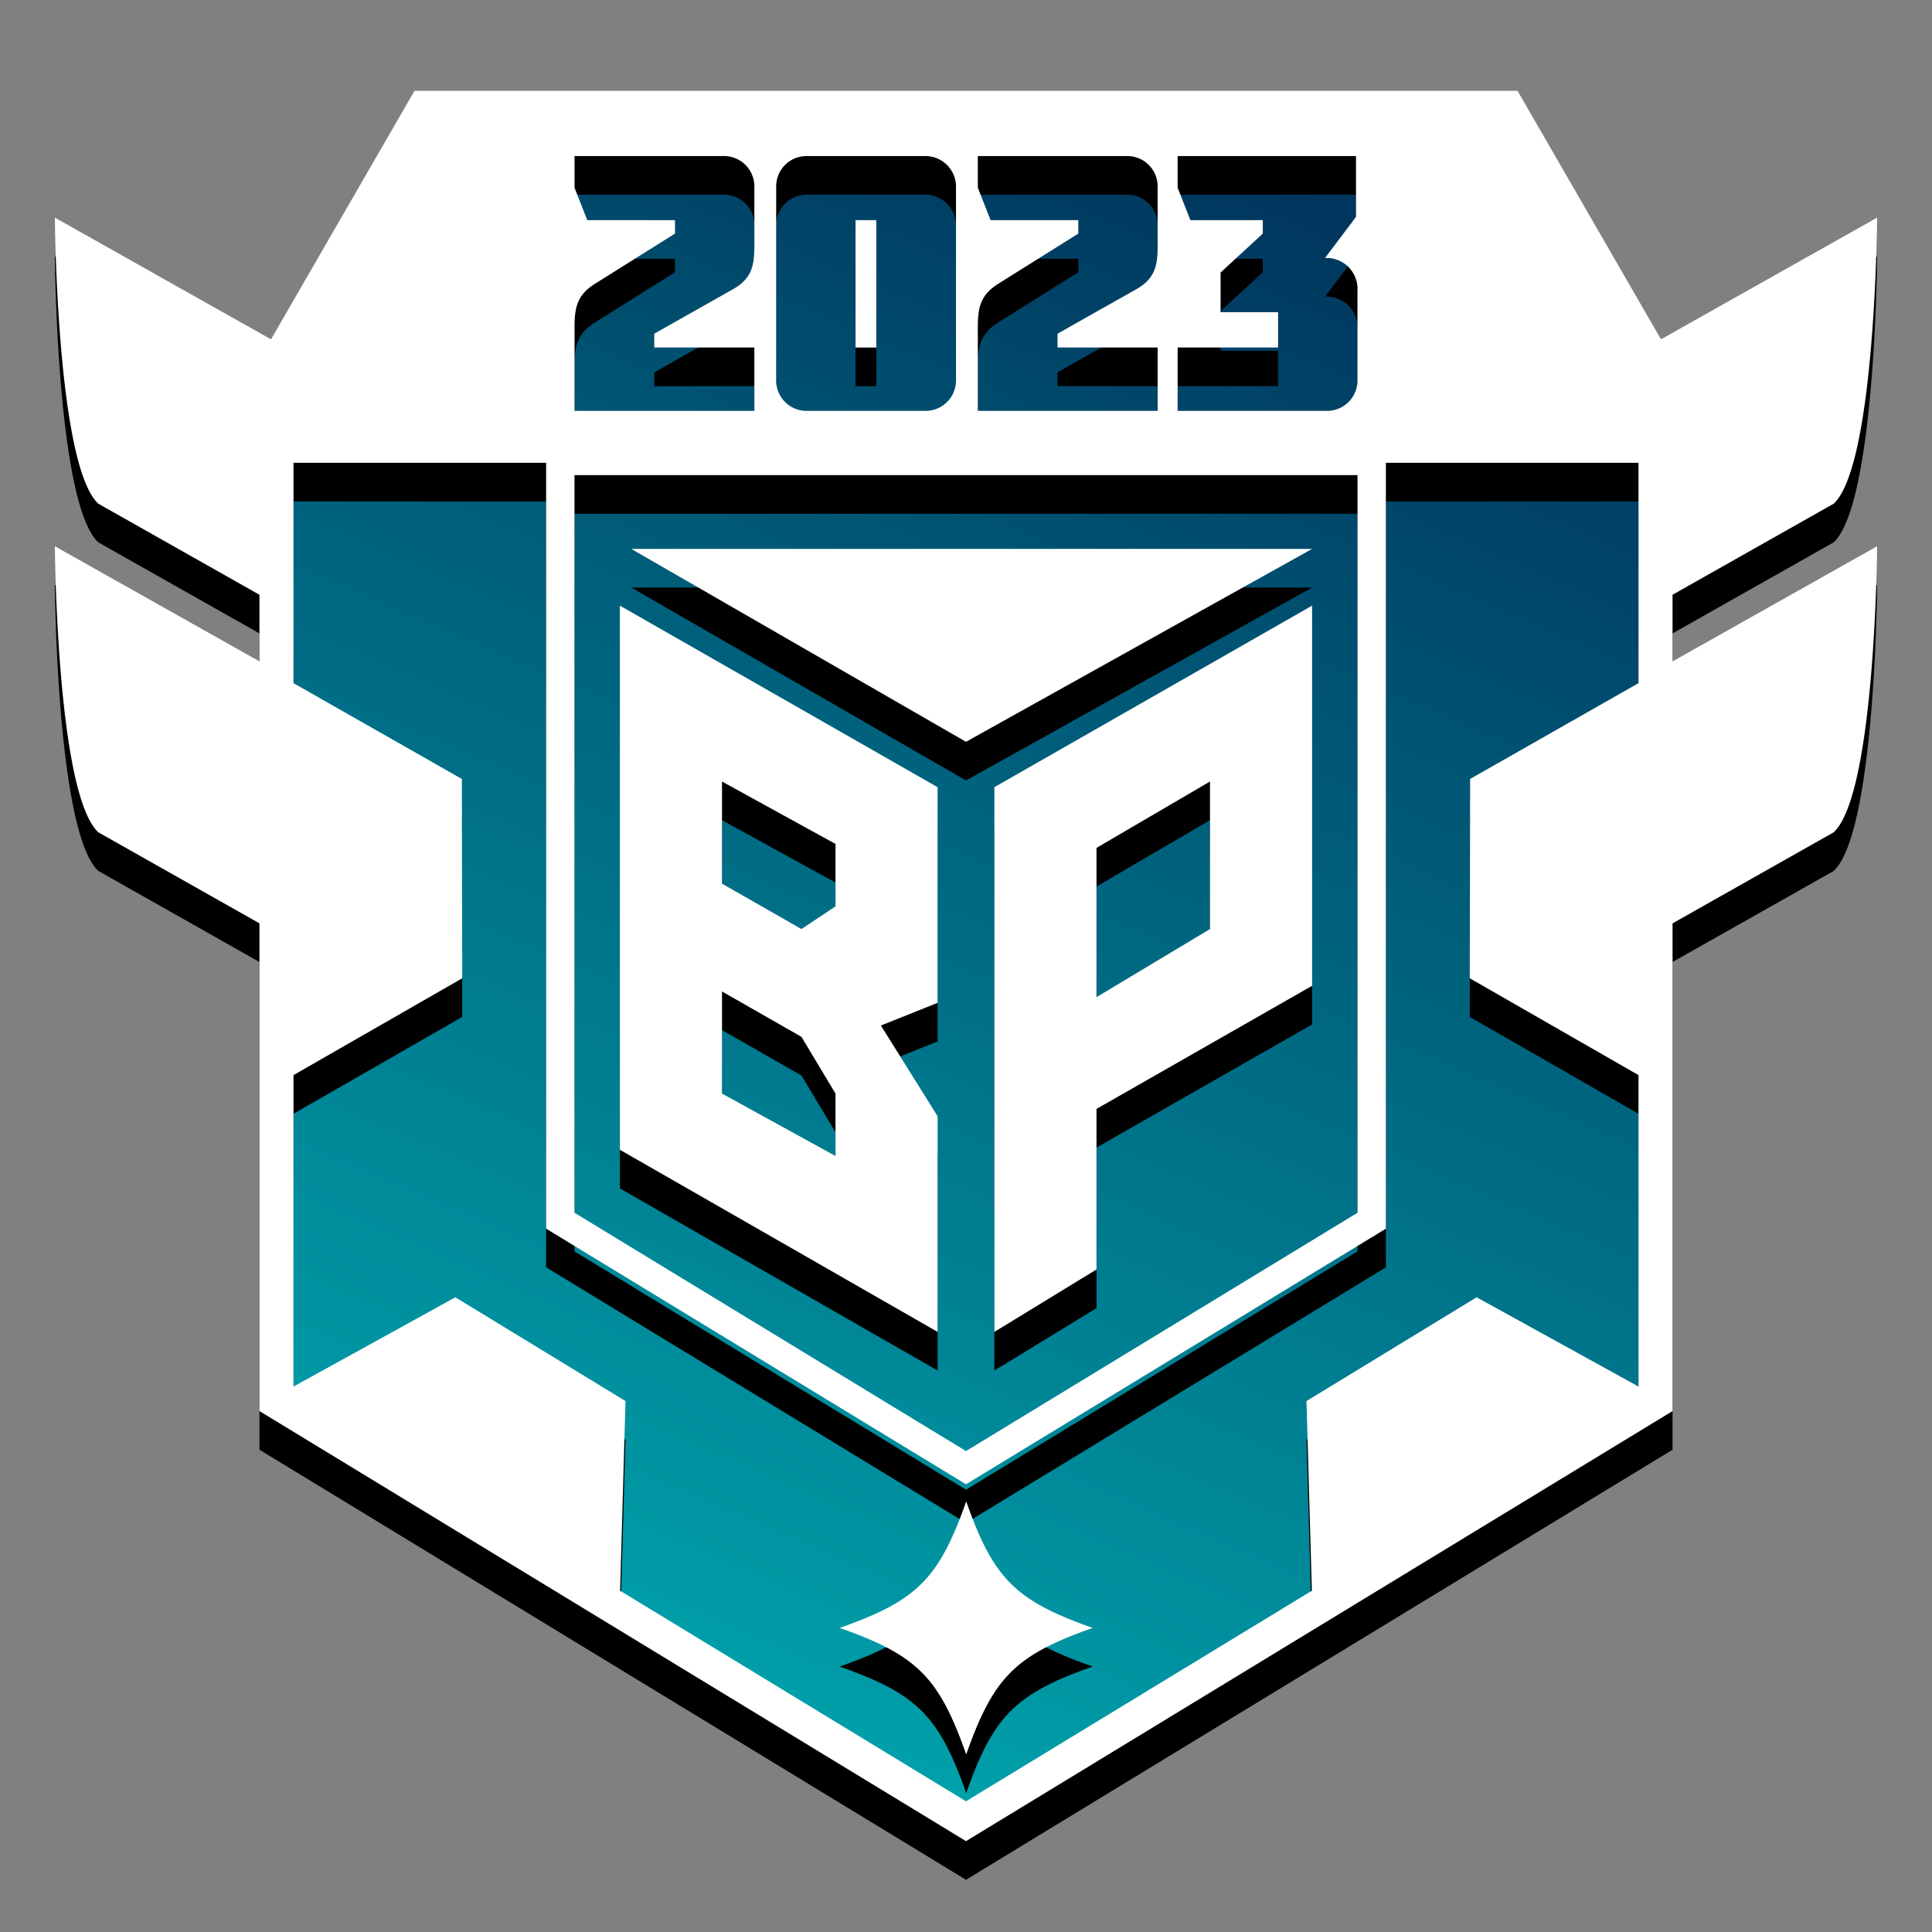 <svg xmlns="http://www.w3.org/2000/svg" xmlns:xlink="http://www.w3.org/1999/xlink" width="150" height="150" viewBox="0 0 150 150">
  <rect x="0" y="0" width="150" height="150" fill="#808080" stroke="none"/>
  <defs>
    <style>
      .cls-1 {
        fill: url(#linear-gradient);
      }

      .cls-2, .cls-3 {
        fill-rule: evenodd;
      }

      .cls-3 {
        fill: #fff;
      }
    </style>
    <linearGradient id="linear-gradient" x1="99.077" y1="12.066" x2="21.178" y2="191.629" gradientUnits="userSpaceOnUse">
      <stop offset="0" stop-color="#00345c"/>
      <stop offset="0.841" stop-color="#00c0c1"/>
      <stop offset="0.954" stop-color="#fff"/>
      <stop offset="1" stop-color="#fff"/>
    </linearGradient>
  </defs>
  <g id="Layer_1" data-name="Layer 1">
    <path class="cls-1" d="M127.703,108.768,75,140.633,22.297,108.768V30.596A20.527,20.527,0,0,1,42.893,10.138h64.214a20.527,20.527,0,0,1,20.596,20.458Z"/>
    <path class="cls-2" d="M129.856,49.177V54.351l15.883-8.94s-.125,19.197-3.373,22.21l-12.51,7.069v37.866l-1.269.772L76.374,145.109,75,145.946l-1.374-.837L21.413,113.327l-1.269-.772V74.689L7.634,67.62C4.386,64.608,4.261,45.411,4.261,45.411L20.144,54.351V49.177L7.634,42.108C4.386,39.095,4.261,19.898,4.261,19.898L21.042,29.344,32.179,10.055h85.643L128.958,29.344l16.781-9.446s-.125,19.197-3.373,22.209ZM58.567,29.982H50.796V28.908l6.104-3.447c1.441-.819,1.667-1.78,1.667-3.363V17.576a2.359,2.359,0,0,0-2.458-2.458H44.607v2.458l.989,2.516h6.811v1.045l-6.132,3.844c-1.385.848-1.667,1.752-1.667,3.363v6.556h13.96ZM74.223,17.576a2.381,2.381,0,0,0-2.487-2.458H62.721a2.358,2.358,0,0,0-2.458,2.458V32.44a2.359,2.359,0,0,0,2.458,2.459h9.015a2.367,2.367,0,0,0,2.487-2.459ZM89.879,29.982H82.107V28.908l6.104-3.447c1.441-.819,1.667-1.78,1.667-3.363V17.576a2.359,2.359,0,0,0-2.458-2.458H75.919v2.458l.989,2.516H83.718v1.045l-6.132,3.844c-1.385.848-1.667,1.752-1.667,3.363v6.556H89.879Zm15.514-4.38a2.404,2.404,0,0,0-2.515-2.572l2.402-3.193V15.118H91.432v2.458l.989,2.516h5.623v1.045l-3.278,3.024V27.241h4.465v2.741H91.432v4.917h11.502a2.36,2.36,0,0,0,2.458-2.459Zm.004,14.286H44.603V97.158L75,115.66l30.397-18.502Zm21.816,46.584-13.101-7.518.028-15.475,13.073-7.439V38.931H107.6V98.396l-1.058.644L76.145,117.542,75,118.239l-1.145-.697L43.458,99.039l-1.057-.644V38.931H22.787V56.04l13.073,7.439.028,15.475L22.787,86.472v24.18l12.566-6.931,13.212,8.057-.419,14.727L75,142.851l26.853-16.346-.419-14.727,13.212-8.057,12.566,6.931ZM75.016,139.217c-2.11-6.005-3.821-7.715-9.826-9.826,6.005-2.11,7.715-3.821,9.826-9.826,2.11,6.005,3.821,7.715,9.826,9.826C78.837,131.502,77.127,133.213,75.016,139.217Zm26.856-59.681L85.132,89.096v12.467l-7.93,4.846V64.118l24.67-14.097ZM93.943,63.677l-8.811,5.154V80.418l8.811-5.286ZM49.009,45.615h52.864L75,60.594ZM72.797,80.858,68.392,82.62l4.405,7.048v16.74L48.127,92.268V50.021l24.67,14.097ZM64.868,68.523l-8.811-4.846v7.93l6.168,3.524,2.643-1.762Zm0,19.383-2.643-4.405-6.168-3.524v7.929l8.811,4.846Zm1.556-67.815h1.611v9.891H66.424Z"/>
    <path class="cls-3" d="M129.856,46.177V51.351l15.883-8.94s-.125,19.197-3.373,22.21l-12.51,7.069v37.866l-1.269.772L76.374,142.109,75,142.946l-1.374-.837L21.413,110.327l-1.269-.772V71.689L7.634,64.62C4.386,61.608,4.261,42.411,4.261,42.411L20.144,51.351V46.177L7.634,39.108C4.386,36.095,4.261,16.898,4.261,16.898L21.042,26.344,32.179,7.054h85.643L128.958,26.344l16.781-9.446s-.125,19.197-3.373,22.209ZM58.567,26.982H50.796V25.908l6.104-3.447c1.441-.819,1.667-1.78,1.667-3.363V14.576a2.359,2.359,0,0,0-2.458-2.458H44.607v2.458l.989,2.516h6.811v1.045l-6.132,3.844c-1.385.848-1.667,1.752-1.667,3.363v6.556h13.96ZM74.223,14.576a2.381,2.381,0,0,0-2.487-2.458H62.721a2.358,2.358,0,0,0-2.458,2.458V29.44a2.359,2.359,0,0,0,2.458,2.459h9.015a2.367,2.367,0,0,0,2.487-2.459ZM89.879,26.982H82.107V25.908l6.104-3.447c1.441-.819,1.667-1.78,1.667-3.363V14.576a2.359,2.359,0,0,0-2.458-2.458H75.919v2.458l.989,2.516H83.718v1.045l-6.132,3.844c-1.385.848-1.667,1.752-1.667,3.363v6.556H89.879Zm15.514-4.38a2.404,2.404,0,0,0-2.515-2.572l2.402-3.193V12.118H91.432v2.458l.989,2.516h5.623v1.045l-3.278,3.024V24.241h4.465v2.741H91.432v4.917h11.502a2.36,2.36,0,0,0,2.458-2.459Zm.004,14.286H44.603V94.158L75,112.66l30.397-18.502Zm21.816,46.584-13.101-7.518.028-15.475,13.073-7.439V35.931H107.6V95.396l-1.058.644L76.145,114.542,75,115.239l-1.145-.697L43.458,96.039l-1.057-.644V35.931H22.787V53.04l13.073,7.439.028,15.475L22.787,83.472v24.18l12.566-6.931,13.212,8.057-.419,14.727L75,139.851l26.853-16.346-.419-14.727,13.212-8.057,12.566,6.931ZM75.016,136.217c-2.11-6.005-3.821-7.715-9.826-9.826,6.005-2.11,7.715-3.821,9.826-9.826,2.11,6.005,3.821,7.715,9.826,9.826C78.837,128.502,77.127,130.213,75.016,136.217Zm26.856-59.681L85.132,86.096V98.563l-7.93,4.846V61.118l24.67-14.097ZM93.943,60.677l-8.811,5.154V77.418l8.811-5.286ZM49.009,42.615h52.864L75,57.594ZM72.797,77.858,68.392,79.62l4.405,7.048v16.74L48.127,89.268V47.021l24.67,14.097ZM64.868,65.523l-8.811-4.846v7.93l6.168,3.524,2.643-1.762Zm0,19.383-2.643-4.405-6.168-3.524v7.929l8.811,4.846Zm1.556-67.815h1.611v9.891H66.424Z"/>
  </g>
</svg>
